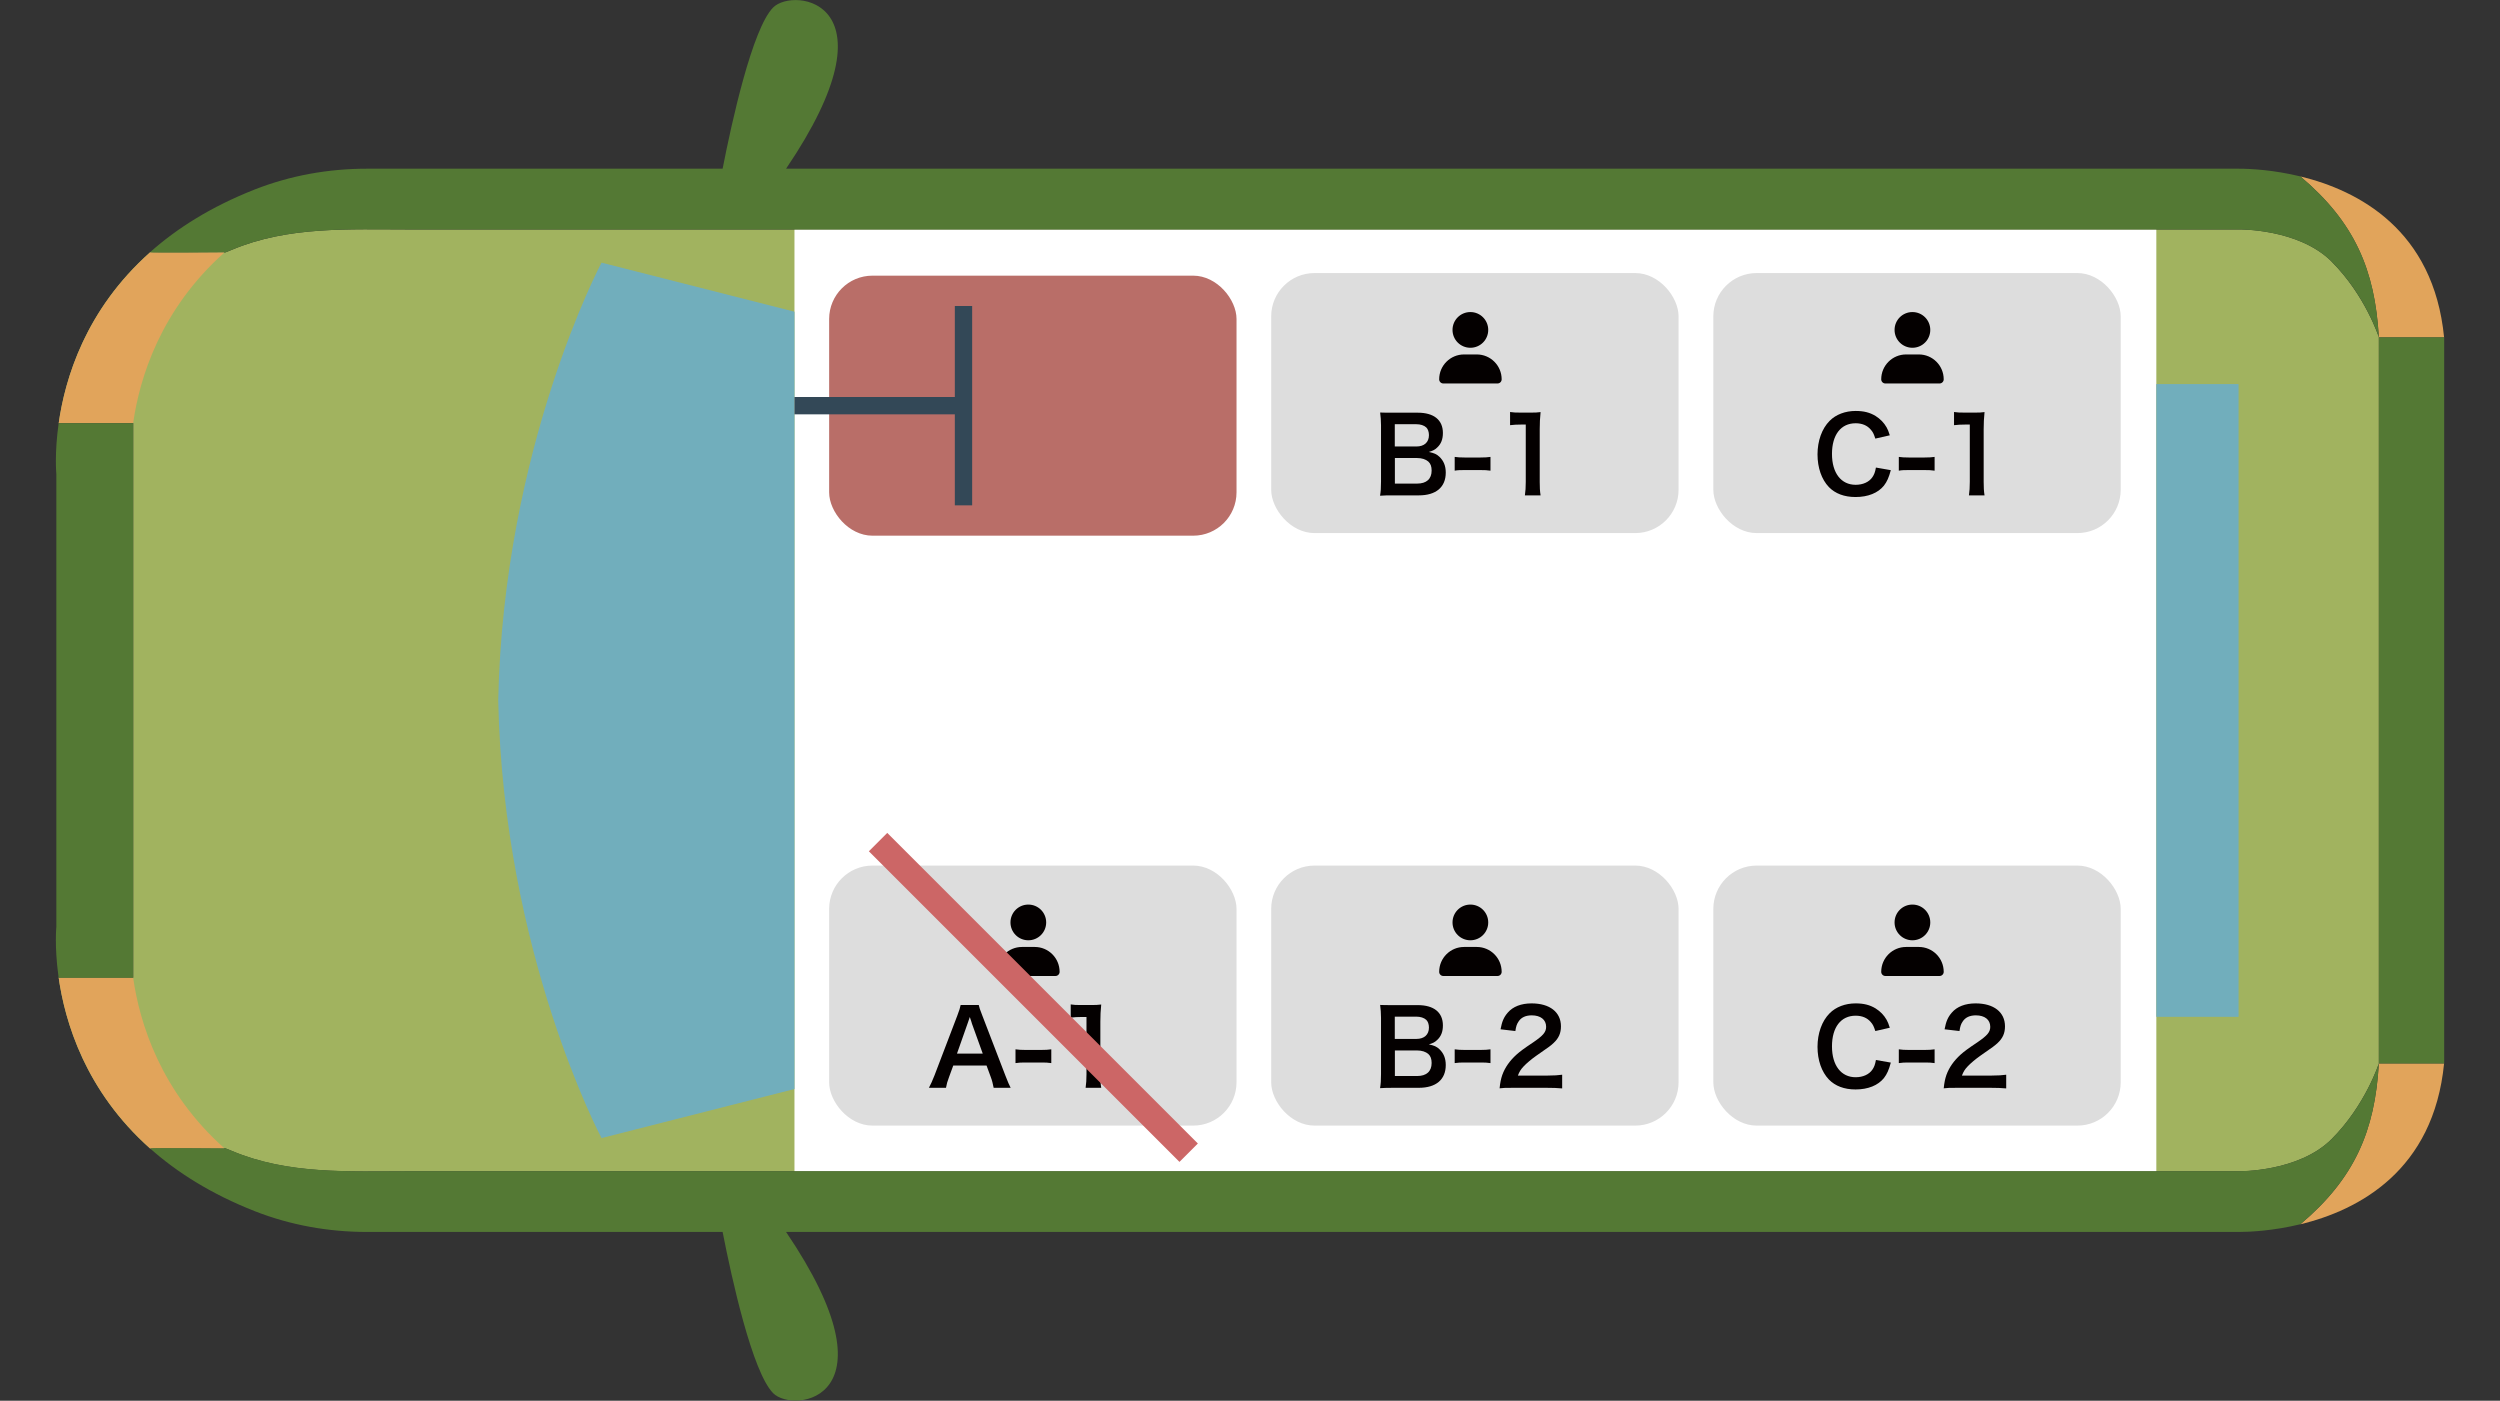 <?xml version="1.0" encoding="UTF-8"?><svg id="_レイヤー_1" xmlns="http://www.w3.org/2000/svg" width="101.75mm" height="57.01mm" viewBox="0 0 288.43 161.6"><rect x="0" y="0" width="288.43" height="161.6" fill="#333333" stroke="none"/><defs><style>.cls-1{fill:#e1a45b;}.cls-1,.cls-2,.cls-3,.cls-4,.cls-5,.cls-6,.cls-7,.cls-8,.cls-9,.cls-10{stroke-width:0px;}.cls-2{fill:#547934;}.cls-3{fill:#040000;}.cls-4{fill:#ddd;}.cls-5{fill:#b96e68;}.cls-6{fill:#334857;}.cls-7{fill:#fff;}.cls-8{fill:#71aebc;}.cls-9{fill:#c66;}.cls-10{fill:#a1b35f;}</style></defs><path class="cls-10" d="m269.01,30.18c-3.84-3.84-10.73-3.71-10.73-3.71H47.29c-7.04,0-14.03-.39-20.52,2.34-.67.28-1,.41-.87.29,0,0-8.5.09-8.58,0h0c-7.51,6.68-9.88,14.73-10.58,19.99l.05-.29h8.58v64H6.78l-.05-.29c.7,5.26,3.08,13.31,10.58,19.99h0c.08-.09,8.58,0,8.58,0-.12-.12.2,0,.87.29,6.49,2.74,13.48,2.34,20.52,2.34h210.99s6.89.12,10.73-3.71c3.91-3.91,5.45-8.73,5.45-8.73V38.91s-1.54-4.82-5.45-8.73h0Z"/><rect class="cls-7" x="91.66" y="26.48" width="157.12" height="108.65"/><path class="cls-1" d="m25.9,29.12h-8.59c-7.37,6.56-9.79,14.43-10.54,19.7h8.59c.75-5.26,3.18-13.14,10.54-19.7Z"/><path class="cls-1" d="m25.9,132.49h-8.59c-7.37-6.56-9.79-14.43-10.54-19.7h8.59c.75,5.26,3.18,13.14,10.54,19.7Z"/><path class="cls-8" d="m69.4,30.3s-11.31,21.24-11.92,50.5c.61,29.26,11.92,50.5,11.92,50.5l22.26-5.66V35.96l-22.26-5.66Z"/><path class="cls-2" d="m15.36,112.8v-63.98H6.77c-.5,3.51-.27,5.86-.27,5.86v52.26s-.22,2.22.23,5.58l.04.29h8.59,0Z"/><path class="cls-1" d="m265.39,141.25c6.72-1.63,15.38-6.17,16.59-18.57h-7.53c-.44,7.69-2.73,13.24-9.06,18.57Z"/><path class="cls-1" d="m265.39,20.35c6.72,1.63,15.38,6.17,16.59,18.57h-7.53c-.44-7.69-2.73-13.24-9.06-18.57Z"/><rect class="cls-2" x="274.46" y="38.92" width="7.53" height="83.77"/><path class="cls-2" d="m274.46,122.68s-1.54,4.82-5.45,8.73c-3.84,3.84-10.74,3.71-10.74,3.71H47.29c-7.05,0-14.02.39-20.52-2.34-.67-.28-1-.41-.87-.29,0,0-8.5-.08-8.59,0h0c3.09,2.75,7.04,5.26,12.1,7.25,4.11,1.61,8.5,2.39,12.92,2.39h41.04c1.05,5.37,3.42,16.14,5.82,18.59,2.38,2.43,14.62.77,1.5-18.59h167.59c1.35,0,4.03-.14,7.12-.89,6.26-5.27,8.57-10.75,9.04-18.3,0,0,.02-.26.02-.26Z"/><path class="cls-2" d="m274.46,38.91s-1.54-4.82-5.45-8.73c-3.84-3.84-10.74-3.71-10.74-3.71H47.29c-7.05,0-14.02-.39-20.52,2.34-.67.28-1,.41-.87.29,0,0-8.5.08-8.59,0h0c3.09-2.75,7.04-5.26,12.1-7.25,4.11-1.61,8.5-2.39,12.92-2.39h41.04c1.05-5.37,3.42-16.14,5.82-18.59,2.38-2.43,14.62-.77,1.5,18.59h167.59c1.35,0,4.03.14,7.12.89,6.26,5.27,8.57,10.75,9.04,18.3l.02.26Z"/><rect class="cls-8" x="248.78" y="44.31" width="9.49" height="73"/><rect class="cls-5" x="95.66" y="31.8" width="47" height="30" rx="5" ry="5"/><rect class="cls-6" x="110.16" y="35.3" width="2" height="23"/><rect class="cls-6" x="91.66" y="45.8" width="19.5" height="2"/><rect class="cls-4" x="146.66" y="31.5" width="47" height="30" rx="5" ry="5"/><path class="cls-3" d="m169.64,40.12c1.14,0,2.06-.92,2.06-2.06s-.92-2.06-2.06-2.06-2.06.92-2.06,2.06.92,2.06,2.06,2.06Zm-.73.77c-1.58,0-2.87,1.28-2.87,2.87,0,.26.21.48.48.48h6.25c.26,0,.48-.21.48-.48,0-1.58-1.28-2.87-2.87-2.87h-1.47Z"/><path class="cls-3" d="m160.76,57.15c-.7,0-1.04,0-1.54.04.08-.5.11-.85.11-1.62v-6.51c0-.55-.04-.98-.1-1.47.5.02.7.02,1.51.02h2.83c1.86,0,2.9.84,2.9,2.34,0,.73-.21,1.27-.67,1.69-.26.25-.48.36-.95.5.61.13.89.25,1.21.55.49.46.74,1.05.74,1.83,0,1.68-1.12,2.63-3.11,2.63h-2.95.02Zm2.65-5.64c.91,0,1.45-.49,1.45-1.31,0-.38-.12-.71-.31-.89-.26-.24-.67-.37-1.15-.37h-2.48v2.57h2.49,0Zm-2.49,4.28h2.58c1.07,0,1.67-.53,1.67-1.5,0-.48-.12-.8-.38-1.04-.3-.26-.75-.41-1.31-.41h-2.55v2.95h0Z"/><path class="cls-3" d="m167.83,52.71c.35.05.65.07,1.13.07h1.86c.49,0,.79-.02,1.14-.07v1.59c-.4-.06-.65-.07-1.14-.07h-1.86c-.47,0-.73,0-1.13.07v-1.59Z"/><path class="cls-3" d="m175.93,57.15c.07-.47.1-.94.1-1.56v-6.61h-.58c-.44,0-.79.02-1.23.07v-1.52c.37.06.63.07,1.2.07h1.1c.61,0,.79,0,1.22-.06-.07.71-.1,1.26-.1,1.98v6.07c0,.63.02,1.07.1,1.56h-1.81Z"/><rect class="cls-4" x="95.66" y="99.86" width="47" height="30" rx="5" ry="5"/><path class="cls-3" d="m118.64,108.48c1.14,0,2.06-.92,2.06-2.06s-.92-2.06-2.06-2.06-2.06.92-2.06,2.06.92,2.06,2.06,2.06Zm-.73.77c-1.58,0-2.87,1.28-2.87,2.87,0,.26.21.48.48.48h6.25c.26,0,.48-.21.48-.48,0-1.58-1.28-2.87-2.87-2.87h-1.47Z"/><path class="cls-3" d="m114.64,125.5c-.07-.4-.2-.91-.34-1.26l-.48-1.31h-3.84l-.48,1.31c-.22.58-.26.76-.36,1.26h-1.97c.18-.32.42-.86.64-1.42l2.64-6.92c.23-.6.32-.9.38-1.21h2.09c.06.29.13.48.41,1.21l2.66,6.92c.3.77.44,1.1.61,1.42h-1.97.01Zm-2.53-7.5c-.05-.13-.08-.28-.22-.67-.13.37-.2.6-.23.67l-1.25,3.55h2.97l-1.28-3.55h.01Z"/><path class="cls-3" d="m117.16,121.06c.35.05.65.07,1.13.07h1.86c.49,0,.79-.02,1.14-.07v1.59c-.4-.06-.65-.07-1.14-.07h-1.86c-.47,0-.73.01-1.13.07v-1.59Z"/><path class="cls-3" d="m125.25,125.5c.07-.47.1-.94.1-1.56v-6.61h-.58c-.44,0-.79.02-1.24.07v-1.52c.37.06.64.07,1.2.07h1.1c.61,0,.79-.01,1.22-.06-.07.71-.1,1.26-.1,1.98v6.07c0,.63.02,1.07.1,1.56h-1.81.01Z"/><rect class="cls-4" x="146.66" y="99.86" width="47" height="30" rx="5" ry="5"/><path class="cls-3" d="m169.64,108.48c1.14,0,2.06-.92,2.06-2.06s-.92-2.06-2.06-2.06-2.06.92-2.06,2.06.92,2.06,2.06,2.06Zm-.73.77c-1.58,0-2.87,1.28-2.87,2.87,0,.26.21.48.48.48h6.25c.26,0,.48-.21.48-.48,0-1.58-1.28-2.87-2.87-2.87h-1.47Z"/><path class="cls-3" d="m160.76,125.5c-.7,0-1.04.01-1.54.04.08-.5.11-.85.11-1.62v-6.51c0-.55-.04-.98-.1-1.47.5.02.7.02,1.51.02h2.83c1.86,0,2.9.84,2.9,2.34,0,.73-.21,1.27-.67,1.69-.26.25-.48.36-.95.5.61.13.89.25,1.21.55.49.46.74,1.05.74,1.83,0,1.68-1.12,2.63-3.11,2.63h-2.95.02Zm2.65-5.64c.91,0,1.45-.49,1.45-1.31,0-.38-.12-.71-.31-.89-.26-.24-.67-.37-1.15-.37h-2.48v2.57h2.49,0Zm-2.49,4.28h2.58c1.07,0,1.67-.53,1.67-1.5,0-.48-.12-.8-.38-1.04-.3-.26-.75-.41-1.31-.41h-2.55v2.95h0Z"/><path class="cls-3" d="m167.83,121.06c.35.05.65.07,1.13.07h1.86c.49,0,.79-.02,1.14-.07v1.59c-.4-.06-.65-.07-1.14-.07h-1.86c-.47,0-.73.01-1.13.07v-1.59Z"/><path class="cls-3" d="m174.56,125.5c-.94,0-1.13.01-1.55.06.07-.68.16-1.1.31-1.54.32-.88.86-1.64,1.64-2.35.42-.37.78-.65,1.98-1.45,1.1-.76,1.44-1.15,1.44-1.76,0-.82-.64-1.32-1.66-1.32-.7,0-1.22.24-1.52.71-.2.29-.29.55-.37,1.1l-1.71-.2c.17-.91.38-1.4.83-1.92.6-.7,1.55-1.07,2.75-1.07,2.1,0,3.39,1.01,3.39,2.65,0,.79-.26,1.37-.85,1.92-.33.31-.46.41-2.01,1.48-.53.37-1.13.88-1.43,1.2-.36.38-.5.62-.68,1.08h3.36c.76,0,1.36-.04,1.75-.1v1.58c-.56-.05-1.04-.07-1.81-.07h-3.86Z"/><rect class="cls-4" x="197.67" y="31.5" width="47" height="30" rx="5" ry="5"/><path class="cls-3" d="m220.64,40.12c1.14,0,2.06-.92,2.06-2.06s-.92-2.06-2.06-2.06-2.06.92-2.06,2.06.92,2.06,2.06,2.06Zm-.73.77c-1.58,0-2.87,1.28-2.87,2.87,0,.26.21.48.48.48h6.25c.26,0,.48-.21.48-.48,0-1.58-1.28-2.87-2.87-2.87h-1.47Z"/><path class="cls-3" d="m218.15,54.23c-.23.86-.44,1.33-.8,1.8-.68.84-1.83,1.31-3.27,1.31-1.31,0-2.35-.4-3.08-1.15-.84-.88-1.31-2.23-1.31-3.77s.5-2.97,1.4-3.87c.72-.73,1.8-1.14,3-1.14.94,0,1.64.18,2.3.58.54.34.97.78,1.27,1.31.14.25.23.47.37.92l-1.67.38c-.17-.53-.28-.76-.52-1.03-.41-.49-1.01-.74-1.75-.74-1.7,0-2.73,1.33-2.73,3.54s1.06,3.56,2.73,3.56c.84,0,1.56-.32,1.94-.89.2-.3.3-.55.4-1.1l1.71.3h.01Z"/><path class="cls-3" d="m219.07,52.71c.35.05.65.07,1.13.07h1.86c.49,0,.79-.02,1.14-.07v1.59c-.4-.06-.65-.07-1.14-.07h-1.86c-.47,0-.73,0-1.13.07v-1.59Z"/><path class="cls-3" d="m227.16,57.15c.07-.47.1-.94.1-1.56v-6.61h-.58c-.44,0-.79.02-1.24.07v-1.52c.37.06.64.07,1.2.07h1.1c.61,0,.79,0,1.22-.06-.07.71-.1,1.26-.1,1.98v6.07c0,.63.02,1.07.1,1.56h-1.81,0Z"/><rect class="cls-4" x="197.67" y="99.86" width="47" height="30" rx="5" ry="5"/><path class="cls-3" d="m220.64,108.48c1.14,0,2.06-.92,2.06-2.06s-.92-2.06-2.06-2.06-2.06.92-2.06,2.06.92,2.06,2.06,2.06Zm-.73.77c-1.58,0-2.87,1.28-2.87,2.87,0,.26.21.48.48.48h6.25c.26,0,.48-.21.48-.48,0-1.58-1.28-2.87-2.87-2.87h-1.47Z"/><path class="cls-3" d="m218.15,122.58c-.23.86-.44,1.33-.8,1.8-.68.84-1.83,1.31-3.27,1.31-1.31,0-2.35-.4-3.08-1.15-.84-.88-1.31-2.23-1.31-3.77s.5-2.97,1.4-3.87c.72-.73,1.8-1.14,3-1.14.94,0,1.64.18,2.3.58.54.34.97.78,1.27,1.31.14.25.23.47.37.92l-1.67.38c-.17-.53-.28-.76-.52-1.03-.41-.49-1.01-.74-1.75-.74-1.7,0-2.73,1.33-2.73,3.54s1.06,3.56,2.73,3.56c.84,0,1.56-.32,1.94-.89.2-.3.3-.55.4-1.1l1.71.3h.01Z"/><path class="cls-3" d="m219.07,121.06c.35.05.65.07,1.13.07h1.86c.49,0,.79-.02,1.14-.07v1.59c-.4-.06-.65-.07-1.14-.07h-1.86c-.47,0-.73.01-1.13.07v-1.59Z"/><path class="cls-3" d="m225.8,125.5c-.94,0-1.13.01-1.55.06.07-.68.16-1.1.31-1.54.32-.88.86-1.64,1.64-2.35.42-.37.78-.65,1.98-1.45,1.1-.76,1.44-1.15,1.44-1.76,0-.82-.64-1.32-1.66-1.32-.7,0-1.22.24-1.52.71-.2.29-.29.55-.37,1.1l-1.72-.2c.17-.91.38-1.4.83-1.92.6-.7,1.55-1.07,2.75-1.07,2.1,0,3.39,1.01,3.39,2.65,0,.79-.26,1.37-.85,1.92-.34.31-.46.41-2.01,1.48-.53.37-1.13.88-1.43,1.2-.36.38-.5.62-.68,1.08h3.36c.76,0,1.36-.04,1.75-.1v1.58c-.56-.05-1.04-.07-1.81-.07,0,0-3.85,0-3.85,0Z"/><line class="cls-7" x1="101.3" y1="97.15" x2="137.14" y2="132.99"/><rect class="cls-9" x="117.72" y="89.72" width="3" height="50.68" transform="translate(-46.44 118.01) rotate(-45)"/></svg>